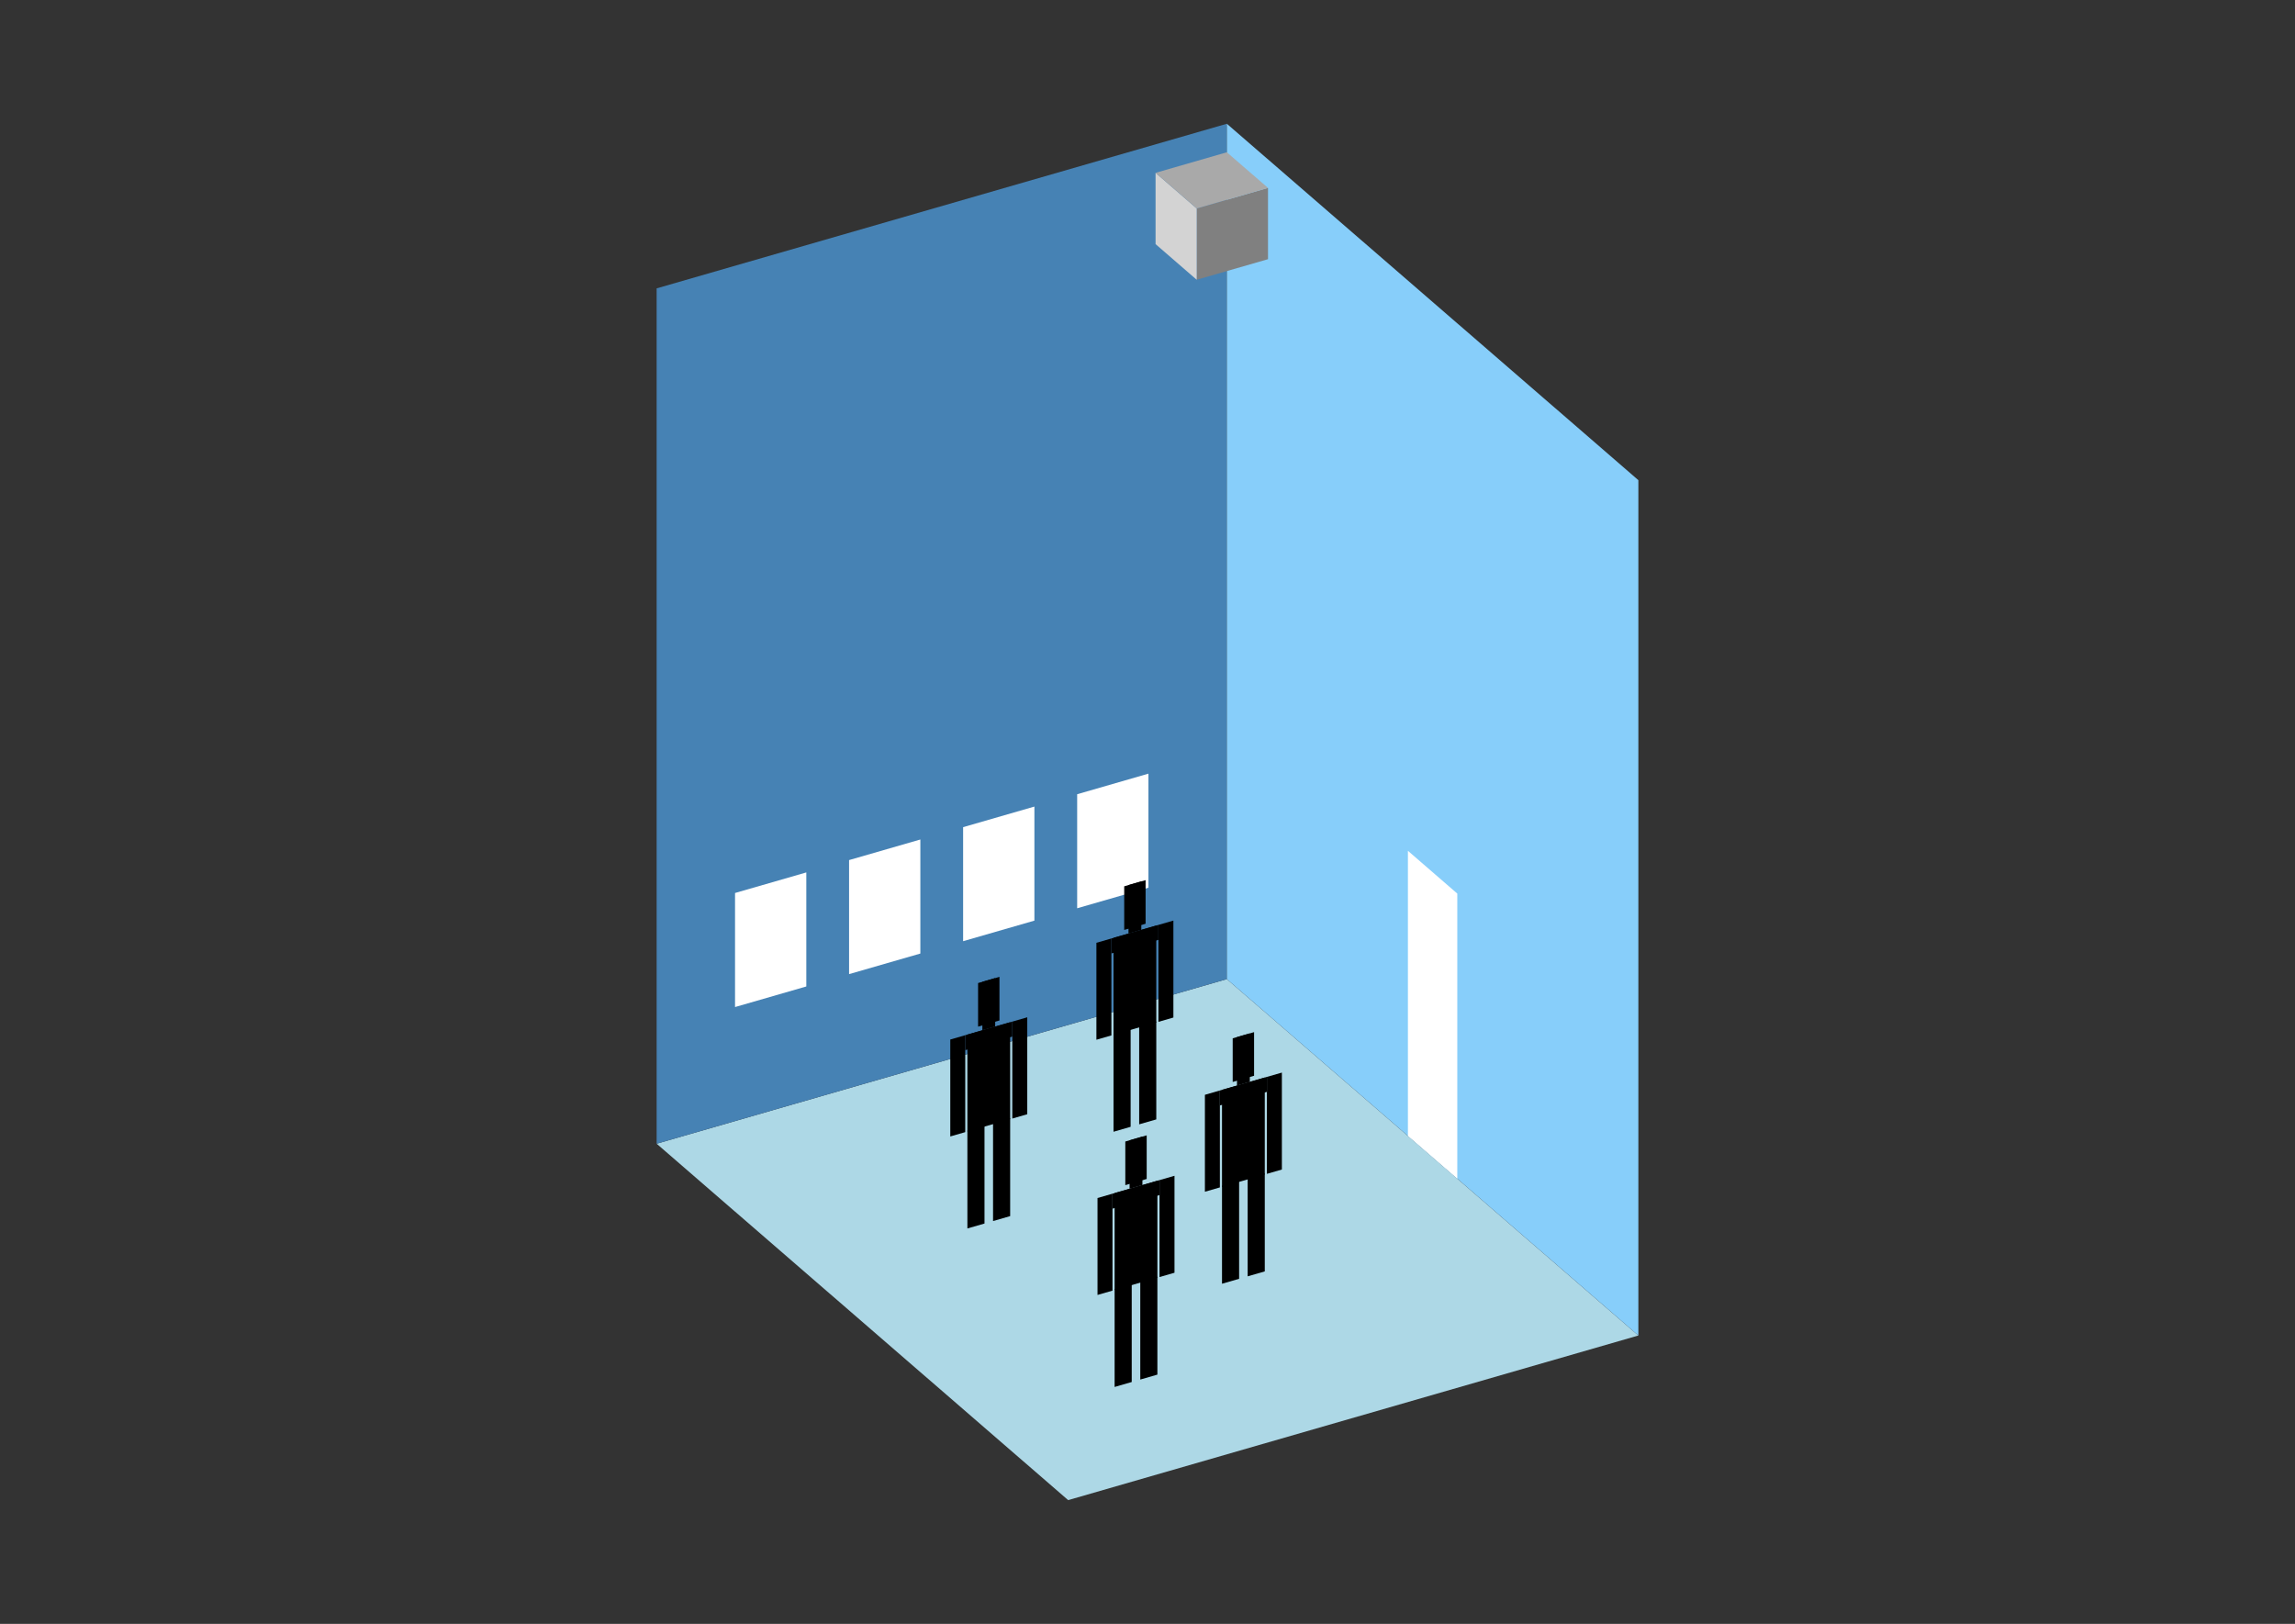 <?xml version="1.0" encoding="UTF-8"?>
<svg
  xmlns="http://www.w3.org/2000/svg"
  width="848"
  height="600"
  style="background-color:white"
>
  <rect width="100%" height="100%" fill="#333333" stroke="none"/>
  <polygon fill="lightblue" points="394.681,554.273 242.626,422.589 453.319,361.767 605.374,493.451" />
  <polygon fill="steelblue" points="242.626,422.589 242.626,106.549 453.319,45.727 453.319,361.767" />
  <polygon fill="lightskyblue" points="605.374,493.451 605.374,177.411 453.319,45.727 453.319,361.767" />
  <polygon fill="white" points="538.47,435.51 538.47,330.163 520.224,314.361 520.224,419.708" />
  <polygon fill="white" points="271.596,372.088 271.596,329.949 297.933,322.346 297.933,364.485" />
  <polygon fill="white" points="313.735,359.923 313.735,317.785 340.071,310.182 340.071,352.321" />
  <polygon fill="white" points="355.873,347.759 355.873,305.62 382.21,298.017 382.21,340.156" />
  <polygon fill="white" points="398.012,335.595 398.012,293.456 424.349,285.853 424.349,327.992" />
  <polygon fill="grey" points="442.188,103.369 442.188,77.033 468.525,69.43 468.525,95.767" />
  <polygon fill="lightgrey" points="442.188,103.369 442.188,77.033 426.983,63.864 426.983,90.201" />
  <polygon fill="darkgrey" points="442.188,77.033 426.983,63.864 453.319,56.262 468.525,69.43" />
  <polygon fill="hsl(360.0,50.0%,70.716%)" points="411.444,418.162 411.444,381.986 417.765,380.162 417.765,416.338" />
  <polygon fill="hsl(360.0,50.0%,70.716%)" points="427.246,413.601 427.246,377.425 420.925,379.249 420.925,415.425" />
  <polygon fill="hsl(360.0,50.0%,70.716%)" points="405.123,384.169 405.123,348.351 410.654,346.755 410.654,382.572" />
  <polygon fill="hsl(360.0,50.0%,70.716%)" points="428.036,377.555 428.036,341.737 433.567,340.14 433.567,375.958" />
  <polygon fill="hsl(360.0,50.0%,70.716%)" points="410.654,352.285 410.654,346.755 428.036,341.737 428.036,347.267" />
  <polygon fill="hsl(360.0,50.0%,70.716%)" points="411.444,382.344 411.444,346.526 427.246,341.965 427.246,377.783" />
  <polygon fill="hsl(360.0,50.0%,70.716%)" points="415.395,343.595 415.395,327.477 423.296,325.196 423.296,341.314" />
  <polygon fill="hsl(360.0,50.0%,70.716%)" points="416.975,344.93 416.975,327.021 421.715,325.652 421.715,343.561" />
  <polygon fill="hsl(360.0,50.0%,64.978%)" points="357.451,453.898 357.451,417.722 363.771,415.898 363.771,452.074" />
  <polygon fill="hsl(360.0,50.0%,64.978%)" points="373.253,449.337 373.253,413.161 366.932,414.985 366.932,451.161" />
  <polygon fill="hsl(360.0,50.0%,64.978%)" points="351.13,419.905 351.13,384.087 356.66,382.491 356.66,418.308" />
  <polygon fill="hsl(360.0,50.0%,64.978%)" points="374.043,413.291 374.043,377.473 379.573,375.876 379.573,411.694" />
  <polygon fill="hsl(360.0,50.0%,64.978%)" points="356.66,388.021 356.66,382.491 374.043,377.473 374.043,383.003" />
  <polygon fill="hsl(360.0,50.0%,64.978%)" points="357.451,418.08 357.451,382.262 373.253,377.701 373.253,413.519" />
  <polygon fill="hsl(360.0,50.0%,64.978%)" points="361.401,379.331 361.401,363.213 369.302,360.932 369.302,377.05" />
  <polygon fill="hsl(360.0,50.0%,64.978%)" points="362.981,380.666 362.981,362.757 367.722,361.388 367.722,379.297" />
  <polygon fill="hsl(360.0,50.0%,51.427%)" points="451.531,474.325 451.531,438.149 457.851,436.324 457.851,472.5" />
  <polygon fill="hsl(360.0,50.0%,51.427%)" points="467.333,469.763 467.333,433.587 461.012,435.412 461.012,471.588" />
  <polygon fill="hsl(360.0,50.0%,51.427%)" points="445.21,440.332 445.21,404.514 450.74,402.917 450.74,438.735" />
  <polygon fill="hsl(360.0,50.0%,51.427%)" points="468.123,433.717 468.123,397.9 473.653,396.303 473.653,432.121" />
  <polygon fill="hsl(360.0,50.0%,51.427%)" points="450.74,408.448 450.74,402.917 468.123,397.9 468.123,403.43" />
  <polygon fill="hsl(360.0,50.0%,51.427%)" points="451.531,438.507 451.531,402.689 467.333,398.128 467.333,433.946" />
  <polygon fill="hsl(360.0,50.0%,51.427%)" points="455.481,399.758 455.481,383.64 463.382,381.359 463.382,397.477" />
  <polygon fill="hsl(360.0,50.0%,51.427%)" points="457.061,401.093 457.061,383.184 461.802,381.815 461.802,399.724" />
  <polygon fill="hsl(360.0,50.0%,43.829%)" points="411.851,512.46 411.851,476.284 418.171,474.459 418.171,510.635" />
  <polygon fill="hsl(360.0,50.0%,43.829%)" points="427.653,507.898 427.653,471.722 421.332,473.547 421.332,509.723" />
  <polygon fill="hsl(360.0,50.0%,43.829%)" points="405.53,478.466 405.53,442.649 411.061,441.052 411.061,476.87" />
  <polygon fill="hsl(360.0,50.0%,43.829%)" points="428.443,471.852 428.443,436.034 433.973,434.438 433.973,470.256" />
  <polygon fill="hsl(360.0,50.0%,43.829%)" points="411.061,446.583 411.061,441.052 428.443,436.034 428.443,441.565" />
  <polygon fill="hsl(360.0,50.0%,43.829%)" points="411.851,476.642 411.851,440.824 427.653,436.262 427.653,472.08" />
  <polygon fill="hsl(360.0,50.0%,43.829%)" points="415.801,437.893 415.801,421.775 423.702,419.494 423.702,435.612" />
  <polygon fill="hsl(360.0,50.0%,43.829%)" points="417.381,439.227 417.381,421.318 422.122,419.95 422.122,437.859" />
</svg>
